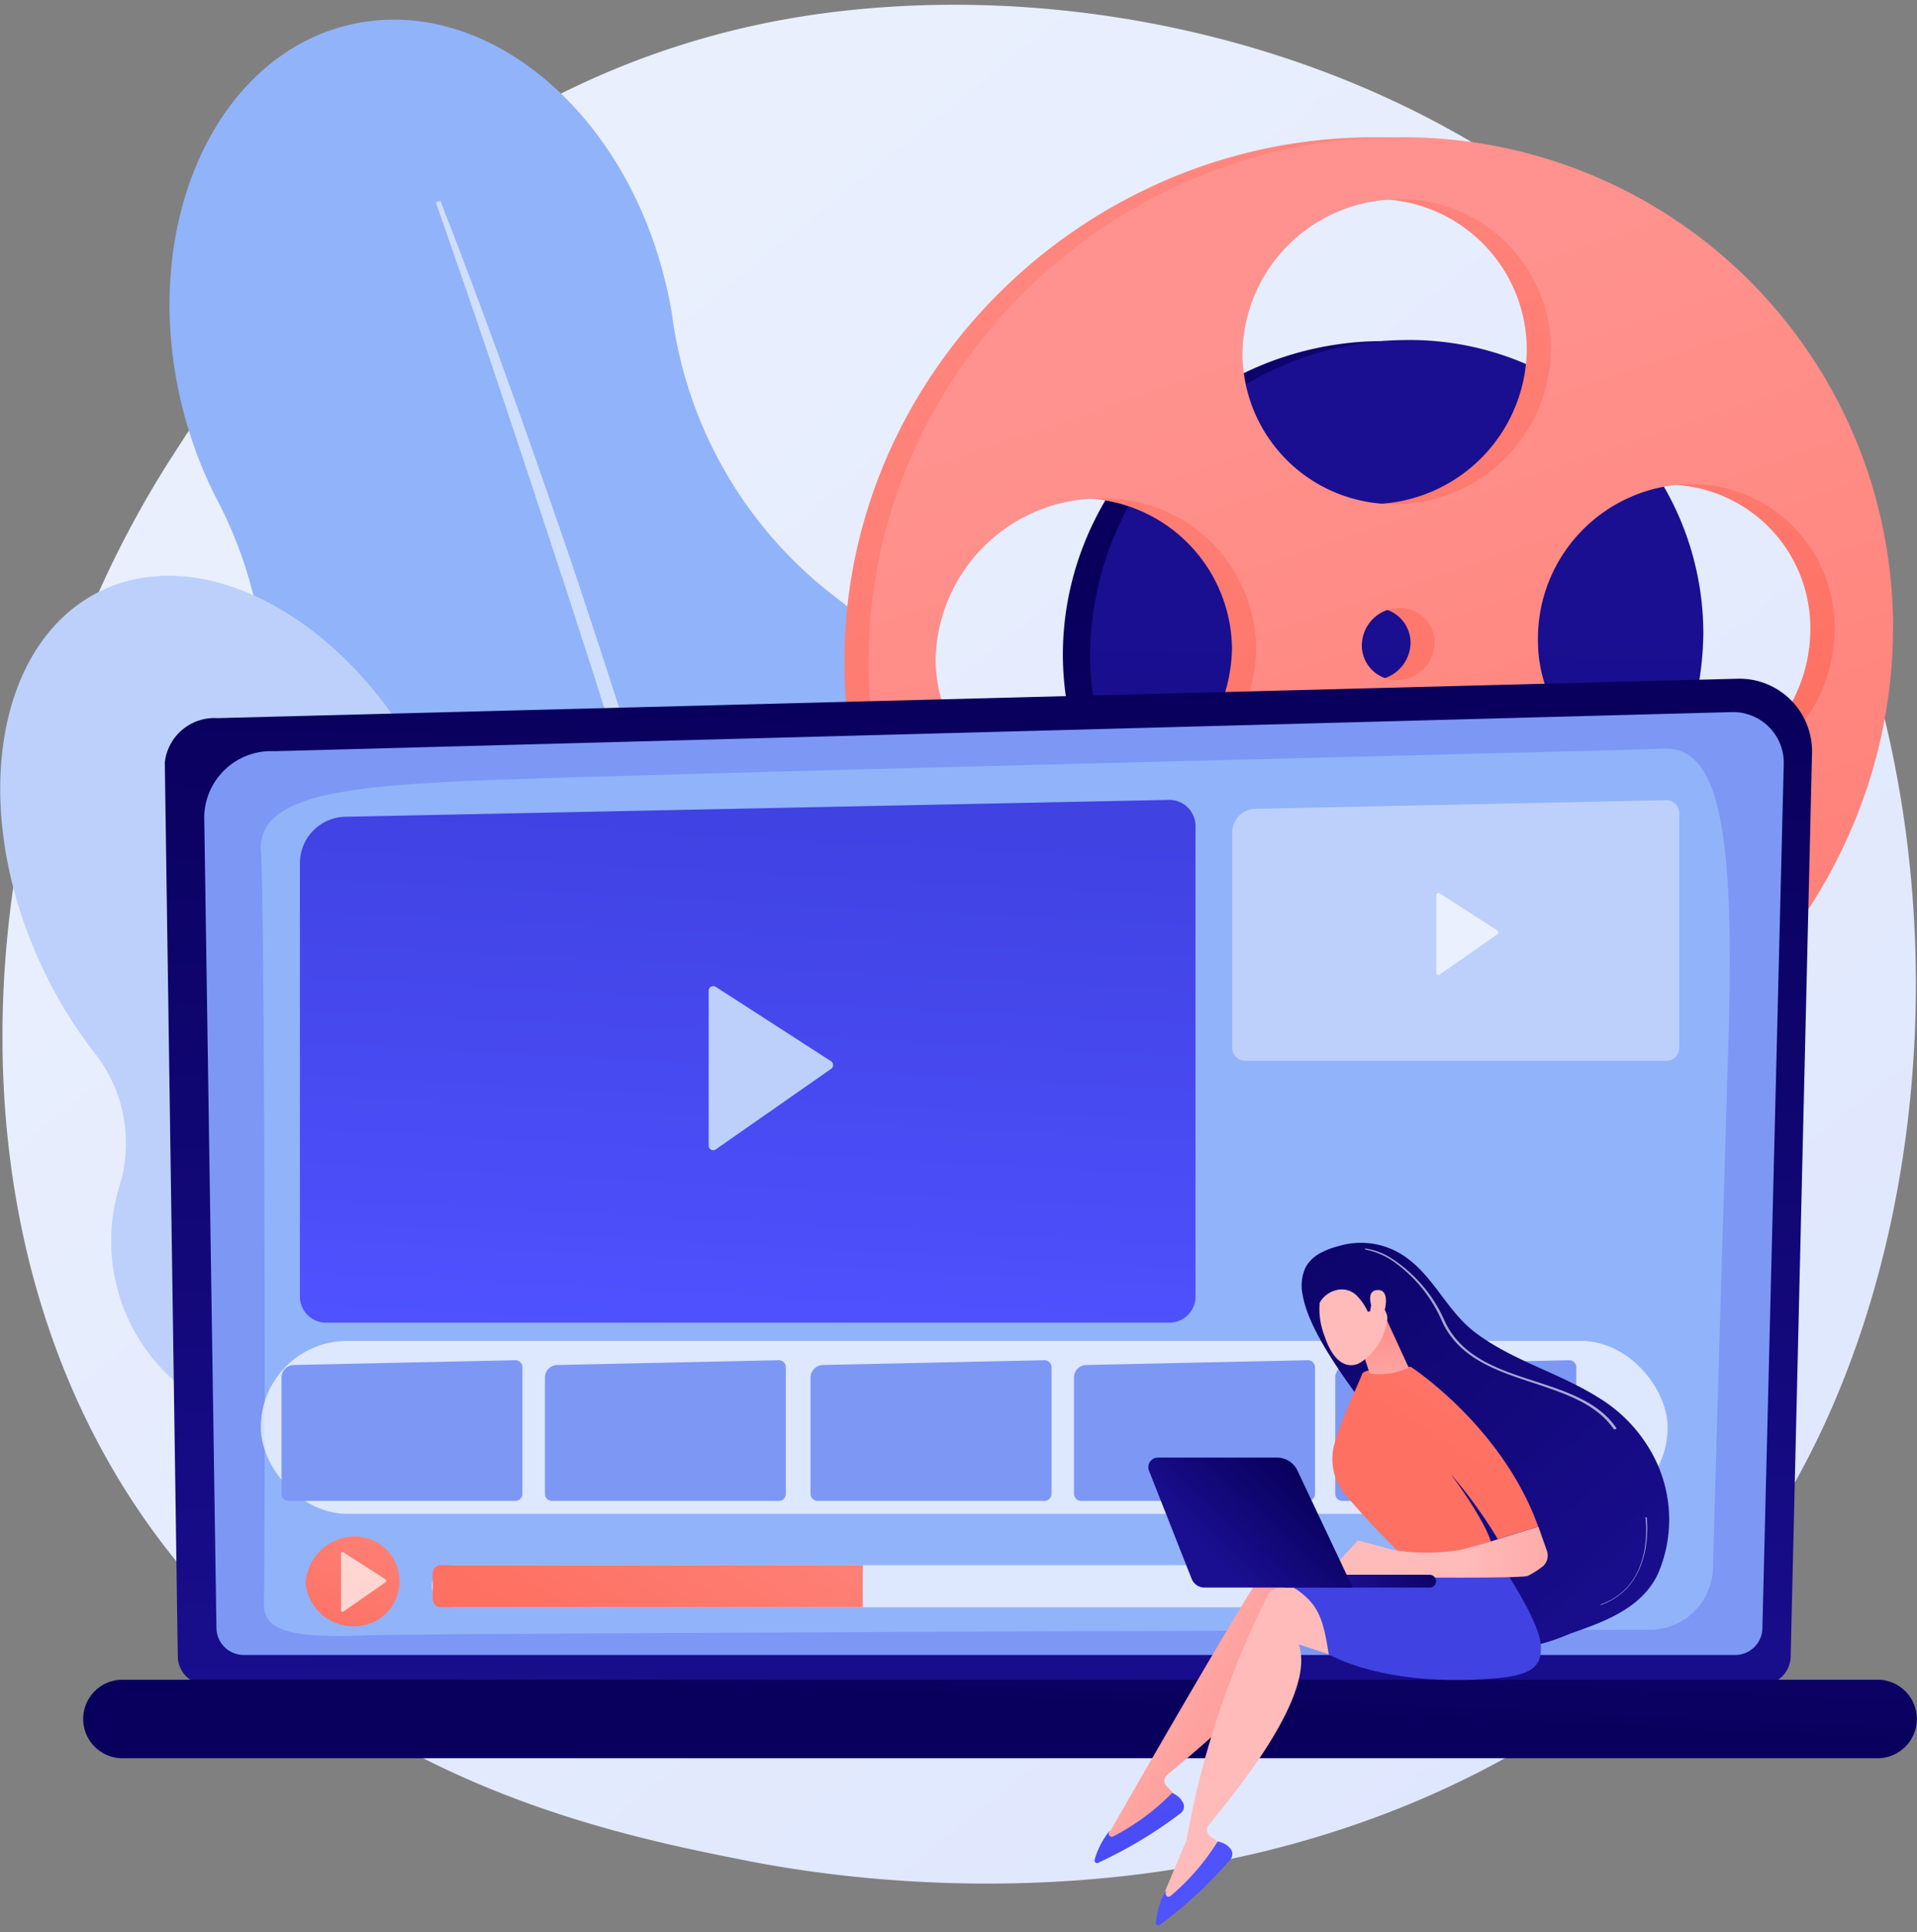 <svg id="Layer_1" data-name="Layer 1" xmlns="http://www.w3.org/2000/svg" xmlns:xlink="http://www.w3.org/1999/xlink" viewBox="0 0 124 125"><rect x="0" y="0" width="124" height="125" fill="#808080" stroke="none"/><defs><style>.cls-1{fill:url(#linear-gradient);}.cls-2{fill:#91b3fa;}.cls-14,.cls-3{fill:#fff;}.cls-3{opacity:0.57;}.cls-4{fill:#bdd0fb;}.cls-5{opacity:0.52;fill:url(#linear-gradient-2);}.cls-6{fill:url(#linear-gradient-3);}.cls-7{fill:url(#linear-gradient-4);}.cls-8{fill:url(#linear-gradient-5);}.cls-9{fill:url(#linear-gradient-6);}.cls-10{fill:url(#linear-gradient-7);}.cls-11{fill:#7d97f4;}.cls-12{fill:url(#linear-gradient-8);}.cls-13{fill:url(#linear-gradient-9);}.cls-14{opacity:0.69;}.cls-15{fill:url(#linear-gradient-10);}.cls-16{fill:url(#linear-gradient-11);}.cls-17{fill:url(#linear-gradient-12);}.cls-18{fill:url(#linear-gradient-13);}.cls-19{fill:url(#linear-gradient-14);}.cls-20{fill:url(#linear-gradient-15);}.cls-21{fill:url(#linear-gradient-16);}.cls-22{fill:url(#linear-gradient-17);}.cls-23{fill:url(#linear-gradient-18);}.cls-24{fill:url(#linear-gradient-19);}.cls-25{fill:url(#linear-gradient-20);}.cls-26{fill:url(#linear-gradient-21);}.cls-27{fill:url(#linear-gradient-22);}.cls-28{fill:url(#linear-gradient-23);}.cls-29{fill:url(#linear-gradient-24);}.cls-30{fill:url(#linear-gradient-25);}.cls-31{opacity:0.7;}.cls-32{fill:url(#linear-gradient-26);}.cls-33{fill:url(#linear-gradient-27);}</style><linearGradient id="linear-gradient" x1="138.98" y1="158.65" x2="29.83" y2="23.1" gradientUnits="userSpaceOnUse"><stop offset="0" stop-color="#dae3fe"/><stop offset="1" stop-color="#e9effd"/></linearGradient><linearGradient id="linear-gradient-2" x1="14650.07" y1="86.75" x2="14681.79" y2="86.75" gradientTransform="matrix(-1, 0, 0, 1, 14695.45, 0)" gradientUnits="userSpaceOnUse"><stop offset="0" stop-color="#ce1567"/><stop offset="1" stop-color="#7a1dbc"/></linearGradient><linearGradient id="linear-gradient-3" x1="79.5" y1="47.23" x2="127.92" y2="18.54" gradientUnits="userSpaceOnUse"><stop offset="0" stop-color="#09005d"/><stop offset="1" stop-color="#1a0f91"/></linearGradient><linearGradient id="linear-gradient-4" x1="89.25" y1="122.79" x2="90.37" y2="39.61" xlink:href="#linear-gradient-3"/><linearGradient id="linear-gradient-5" x1="66.69" y1="-12.06" x2="94.2" y2="58.19" gradientUnits="userSpaceOnUse"><stop offset="0" stop-color="#ff928e"/><stop offset="1" stop-color="#fe7062"/></linearGradient><linearGradient id="linear-gradient-6" x1="82.37" y1="21.13" x2="113.49" y2="113.41" xlink:href="#linear-gradient-5"/><linearGradient id="linear-gradient-7" x1="64.02" y1="44.96" x2="62.45" y2="115.13" xlink:href="#linear-gradient-3"/><linearGradient id="linear-gradient-8" x1="64.7" y1="110.72" x2="66.27" y2="77.09" xlink:href="#linear-gradient-3"/><linearGradient id="linear-gradient-9" x1="47.46" y1="86.91" x2="49.25" y2="53.13" gradientUnits="userSpaceOnUse"><stop offset="0" stop-color="#4f52ff"/><stop offset="1" stop-color="#4042e2"/></linearGradient><linearGradient id="linear-gradient-10" x1="27.75" y1="88.78" x2="21.11" y2="107.06" xlink:href="#linear-gradient-5"/><linearGradient id="linear-gradient-11" x1="56.58" y1="81.24" x2="38.42" y2="107.91" xlink:href="#linear-gradient-5"/><linearGradient id="linear-gradient-12" x1="13226.32" y1="71.8" x2="13194.26" y2="107.35" gradientTransform="matrix(-1, 0, 0, 1, 13301.64, 0)" xlink:href="#linear-gradient-3"/><linearGradient id="linear-gradient-13" x1="21063.7" y1="105.13" x2="21049.37" y2="113.3" gradientTransform="matrix(-1, 0, 0, 1, 21133.34, 0)" gradientUnits="userSpaceOnUse"><stop offset="0" stop-color="#febbba"/><stop offset="1" stop-color="#ff928e"/></linearGradient><linearGradient id="linear-gradient-14" x1="-1351.01" y1="-5098.04" x2="-1352.11" y2="-5081.18" gradientTransform="translate(3533.16 4092.22) rotate(-26.18)" xlink:href="#linear-gradient-9"/><linearGradient id="linear-gradient-15" x1="21062.31" y1="107.17" x2="21111.31" y2="76.49" xlink:href="#linear-gradient-13"/><linearGradient id="linear-gradient-16" x1="-897.62" y1="-7422.04" x2="-898.72" y2="-7405.18" gradientTransform="matrix(0.79, -0.61, 0.61, 0.79, 5337.6, 5426.2)" xlink:href="#linear-gradient-9"/><linearGradient id="linear-gradient-17" x1="13254.71" y1="38.86" x2="13248.21" y2="48.5" gradientTransform="matrix(-1, 0, 0, 1, 13301.64, 0)" xlink:href="#linear-gradient-9"/><linearGradient id="linear-gradient-18" x1="107.28" y1="72.27" x2="93.83" y2="93.79" xlink:href="#linear-gradient-5"/><linearGradient id="linear-gradient-19" x1="-798.64" y1="92.46" x2="-799.61" y2="86.21" gradientTransform="translate(888.87)" xlink:href="#linear-gradient-13"/><linearGradient id="linear-gradient-20" x1="-750.48" y1="-8652.21" x2="-744.19" y2="-8647.93" gradientTransform="matrix(0.72, -0.69, 0.69, 0.72, 6605.55, 5822.78)" xlink:href="#linear-gradient-13"/><linearGradient id="linear-gradient-21" x1="13225.31" y1="70.91" x2="13193.28" y2="106.42" gradientTransform="matrix(-1, 0, 0, 1, 13301.64, 0)" xlink:href="#linear-gradient-3"/><linearGradient id="linear-gradient-22" x1="-750.1" y1="-8652.76" x2="-743.81" y2="-8648.49" gradientTransform="matrix(0.72, -0.69, 0.69, 0.72, 6605.55, 5822.78)" xlink:href="#linear-gradient-13"/><linearGradient id="linear-gradient-23" x1="-794.15" y1="100.42" x2="-779.88" y2="100.42" gradientTransform="translate(888.87)" xlink:href="#linear-gradient-13"/><linearGradient id="linear-gradient-24" x1="-1081.36" y1="-183.02" x2="-1088.82" y2="-180.97" gradientTransform="translate(1183.17 229.63) rotate(-2.83)" xlink:href="#linear-gradient-3"/><linearGradient id="linear-gradient-25" x1="-804.9" y1="95.43" x2="-810.2" y2="101.03" gradientTransform="translate(888.87)" xlink:href="#linear-gradient-3"/><linearGradient id="linear-gradient-26" x1="88.22" y1="86.61" x2="104.46" y2="86.61" xlink:href="#linear-gradient"/><linearGradient id="linear-gradient-27" x1="103.51" y1="100.99" x2="106.58" y2="100.99" xlink:href="#linear-gradient"/></defs><title>Artboard 111</title><path class="cls-1" d="M109.58,104.76a44.55,44.55,0,0,1-6.85,5.63c-22.33,15.67-48.75,11.1-54.37,10-8.29-1.64-24.33-4.82-35.92-18.15-17.53-20.15-14.8-51.91-1.2-72.87C13.73,25.51,26.87,4.23,53.58.82c16.17-2.07,35,2.1,48.65,13.27C130.88,37.55,128.84,84.94,109.58,104.76Z"/><path class="cls-2" d="M67.77,60.9c-2.16-9.48-7.25-17.32-13.65-22.21A27.47,27.47,0,0,1,43.54,20.84q-.15-1.11-.42-2.25c-2.6-11.4-11.75-19-20.45-17s-13.62,12.83-11,24.24A27.63,27.63,0,0,0,14,32.25,27.54,27.54,0,0,1,16.16,52.6a40.53,40.53,0,0,0-.4,20.18c2.42,10.6,8.49,19.14,16,23.81A27.12,27.12,0,0,1,39,103.28c3.32,4.41,8.33,6.77,13.21,5.65,5.26-1.2,8.9-6.11,9.65-12.12A28.88,28.88,0,0,1,65,87.07C68.73,79.86,70,70.49,67.77,60.9Z"/><path class="cls-3" d="M28.49,13c2.85,7.28,5.47,14.65,8,22,.64,1.85,1.24,3.7,1.86,5.56l.91,2.78.9,2.79c.58,1.87,1.2,3.72,1.77,5.59l1.7,5.61c1.09,3.76,2.21,7.5,3.22,11.27.51,1.89,1.06,3.77,1.53,5.66L49.84,80c1.84,7.59,3.5,15.24,4.76,23l-.34,0L53.1,97.24l-.29-1.44-.32-1.42-.66-2.86-.65-2.85c-.21-1-.46-1.89-.69-2.84-.47-1.9-.93-3.79-1.42-5.68q-3-11.33-6.34-22.54c-1.15-3.73-2.27-7.46-3.45-11.19l-.88-2.79-.9-2.78c-.6-1.86-1.2-3.72-1.82-5.57Q33.86,29.72,32,24.17c-1.24-3.7-2.52-7.39-3.81-11.08Z"/><path class="cls-4" d="M35.66,70.51a9.55,9.55,0,0,1-4.83-8.25A27.7,27.7,0,0,0,28,50.7C23.14,40.48,13.54,34.88,6.57,38.21S-2.07,52.53,2.81,62.75a29.24,29.24,0,0,0,3.33,5.4,9.42,9.42,0,0,1,1.59,8.58A12.06,12.06,0,0,0,17.91,92.28a9.48,9.48,0,0,1,6.1,3.2c4.42,5.11,10.65,7.28,15.6,4.92,6.34-3,8.2-12.38,4.14-20.88A20.53,20.53,0,0,0,35.66,70.51Z"/><path class="cls-5" d="M49.87,110.08a.48.48,0,0,1-.5-.07c-7-6.11-15-18.28-20.54-27.42-5.95-9.88-10.31-18.44-10.35-18.53a.45.45,0,0,1,.2-.62.47.47,0,0,1,.63.2C19.48,64,36.73,97.75,50,109.3A.46.46,0,0,1,50,110,.61.61,0,0,1,49.87,110.08Z"/><path class="cls-6" d="M108.59,41.1a20.58,20.58,0,0,1-19.4,20.28,19.1,19.1,0,0,1-20.44-19c0-11.08,9.36-20.17,20.44-20.31A19,19,0,0,1,108.59,41.1Z"/><path class="cls-7" d="M110.18,41a20.58,20.58,0,0,1-19.4,20.28,19,19,0,0,1-20.27-19A20.55,20.55,0,0,1,90.78,22,19,19,0,0,1,110.18,41Z"/><path class="cls-8" d="M88.88,8.88c-18.63,0-34.26,15.2-34.26,33.94S70.25,75.7,88.88,74.45c18-1.21,32-16.35,32-33.86A31.71,31.71,0,0,0,88.88,8.88Zm0,4a9.76,9.76,0,0,1,9.88,9.73,10.11,10.11,0,0,1-9.88,10,9.76,9.76,0,0,1-10.07-9.73A10.09,10.09,0,0,1,88.88,12.9Zm2.36,28.69A2.45,2.45,0,0,1,88.88,44a2.25,2.25,0,0,1-2.36-2.26,2.44,2.44,0,0,1,2.36-2.41A2.26,2.26,0,0,1,91.24,41.59ZM69.42,52.39a9.82,9.82,0,0,1-10.48-9.72A10.64,10.64,0,0,1,69.42,32.25,9.82,9.82,0,0,1,79.69,42,10.66,10.66,0,0,1,69.42,52.39Zm19.46,18a9.32,9.32,0,0,1-10.07-9.34A10.59,10.59,0,0,1,88.88,50.68,9.33,9.33,0,0,1,98.76,60,10.6,10.6,0,0,1,88.88,70.43ZM107.6,50.72a9.25,9.25,0,0,1-9.69-9.36,10,10,0,0,1,9.69-10,9.27,9.27,0,0,1,9.5,9.37A10.05,10.05,0,0,1,107.6,50.72Z"/><path class="cls-9" d="M90.45,8.88c-18.63,0-34.27,15.2-34.27,33.94S71.82,75.7,90.45,74.45c18-1.21,32-16.35,32-33.86A31.7,31.7,0,0,0,90.45,8.88Zm0,4a9.75,9.75,0,0,1,9.87,9.73,10.11,10.11,0,0,1-9.87,10,9.76,9.76,0,0,1-10.08-9.73A10.1,10.1,0,0,1,90.45,12.9ZM92.8,41.59A2.45,2.45,0,0,1,90.45,44a2.25,2.25,0,0,1-2.36-2.26,2.44,2.44,0,0,1,2.36-2.41A2.25,2.25,0,0,1,92.8,41.59ZM71,52.39a9.82,9.82,0,0,1-10.48-9.72A10.64,10.64,0,0,1,71,32.25,9.82,9.82,0,0,1,81.26,42,10.66,10.66,0,0,1,71,52.39Zm19.46,18a9.32,9.32,0,0,1-10.08-9.34A10.59,10.59,0,0,1,90.45,50.68,9.32,9.32,0,0,1,100.32,60,10.59,10.59,0,0,1,90.45,70.43Zm18.71-19.71a9.26,9.26,0,0,1-9.69-9.36,10,10,0,0,1,9.69-10,9.27,9.27,0,0,1,9.5,9.37A10.05,10.05,0,0,1,109.16,50.72Z"/><path class="cls-10" d="M115.83,107.09A1.87,1.87,0,0,1,114,109H13.36a1.86,1.86,0,0,1-1.86-1.86l-.84-57.81a3.23,3.23,0,0,1,3.41-2.87l98.33-2.55a4.7,4.7,0,0,1,4.81,4.8Z"/><path class="cls-11" d="M114,105.31a1.76,1.76,0,0,1-1.76,1.76H15.78A1.77,1.77,0,0,1,14,105.31l-.79-52.49a4.33,4.33,0,0,1,4.55-4.22L112,46.07a3.28,3.28,0,0,1,3.38,3.37Z"/><path class="cls-2" d="M17.07,103.74c.1-4.58.06-45.14-.19-48.65s5-4.16,13-4.55,75.83-2,77.57-2.1c3.93-.33,4.74,5.78,4.35,19-.3,10-.79,26.4-1,34a4.09,4.09,0,0,1-4,4c-16.32,0-78.84.23-83,.36C19,106,17,105.56,17.07,103.74Z"/><path class="cls-12" d="M121.45,113.75H7.92a2.54,2.54,0,0,1-2.54-2.54h0a2.54,2.54,0,0,1,2.54-2.54H121.45a2.54,2.54,0,0,1,2.54,2.54h0A2.54,2.54,0,0,1,121.45,113.75Z"/><path class="cls-13" d="M75.6,85.57H21.13a1.69,1.69,0,0,1-1.73-1.64V55.84a3,3,0,0,1,3-3L75.6,51.75a1.69,1.69,0,0,1,1.73,1.64V83.93A1.69,1.69,0,0,1,75.6,85.57Z"/><path class="cls-4" d="M45.84,64.12v10a.29.29,0,0,0,.46.24l7.46-5.21a.3.3,0,0,0,0-.49l-7.47-4.82A.3.3,0,0,0,45.84,64.12Z"/><path class="cls-4" d="M107.76,68.63H80.57a.83.83,0,0,1-.86-.82v-14a1.52,1.52,0,0,1,1.51-1.48l26.54-.56a.83.83,0,0,1,.86.82V67.81A.83.83,0,0,1,107.76,68.63Z"/><path class="cls-14" d="M92.91,57.92v5a.14.14,0,0,0,.23.12l3.72-2.6a.14.14,0,0,0,0-.24L93.13,57.8A.14.14,0,0,0,92.91,57.92Z"/><path class="cls-15" d="M25.84,102.31a2.89,2.89,0,0,1-2.89,2.9,3.08,3.08,0,0,1-3.18-2.81,3.22,3.22,0,0,1,3.18-3A2.89,2.89,0,0,1,25.84,102.31Z"/><path class="cls-14" d="M22.06,100.52v3.65a.1.1,0,0,0,.16.09l2.72-1.9a.11.11,0,0,0,0-.18l-2.72-1.75A.1.1,0,0,0,22.06,100.52Z"/><rect class="cls-14" x="27.93" y="101.26" width="73.99" height="2.72" rx="1.36"/><path class="cls-16" d="M55.82,101.26H28.55a.53.53,0,0,0-.56.49v1.74a.53.53,0,0,0,.56.49H55.81C55.8,103.07,55.8,102.17,55.82,101.26Z"/><rect class="cls-14" x="16.87" y="86.75" width="91" height="11.19" rx="5.6"/><path class="cls-11" d="M33.33,97.1H18.67a.45.45,0,0,1-.46-.44V89.1a.81.81,0,0,1,.81-.79L33.33,88a.45.45,0,0,1,.46.44v8.22A.45.45,0,0,1,33.33,97.1Z"/><path class="cls-11" d="M50.37,97.1H35.71a.45.45,0,0,1-.46-.44V89.1a.81.81,0,0,1,.81-.79L50.37,88a.45.45,0,0,1,.46.44v8.22A.45.45,0,0,1,50.37,97.1Z"/><path class="cls-11" d="M67.55,97.1H52.9a.46.46,0,0,1-.47-.44V89.1a.82.82,0,0,1,.82-.79L67.55,88a.46.46,0,0,1,.47.44v8.22A.46.46,0,0,1,67.55,97.1Z"/><path class="cls-11" d="M84.59,97.1H69.94a.46.46,0,0,1-.47-.44V89.1a.81.81,0,0,1,.82-.79L84.59,88a.46.46,0,0,1,.47.44v8.22A.46.46,0,0,1,84.59,97.1Z"/><path class="cls-11" d="M101.49,97.1H86.84a.46.46,0,0,1-.47-.44V89.1a.81.81,0,0,1,.82-.79l14.3-.31a.46.46,0,0,1,.47.44v8.22A.46.46,0,0,1,101.49,97.1Z"/><path class="cls-17" d="M84.26,83.76c.52,3.13,4.54,7.62,5.39,9.24,1.14,2.21.82,8.83,3.72,12A5.75,5.75,0,0,0,98,106.7a13.86,13.86,0,0,0,3.54-1c2.18-.76,4.62-1.62,5.69-3.85a8.85,8.85,0,0,0,0-7.08,9.69,9.69,0,0,0-3.83-4.35c-2.56-1.61-5.58-2.39-8-4.23-1.75-1.33-2.62-3.51-4.39-4.8a5,5,0,0,0-4.36-.79,6.8,6.8,0,0,0-1.29.49h0a2.85,2.85,0,0,0-.26.17,2.34,2.34,0,0,0-.59.63l-.09.17A2.82,2.82,0,0,0,84.26,83.76Z"/><path class="cls-18" d="M71.82,118.46s9.1-15.92,10.33-17.42a.94.94,0,0,1,.85-.34l2.53.3,3,6.45-5-2.89C84,108,77.66,113,75.48,114.84a.5.5,0,0,0,0,.73l.87.92a10,10,0,0,1-5,2.81Z"/><path class="cls-19" d="M75.81,116a1.28,1.28,0,0,1,.74.68.55.55,0,0,1-.21.65,28.59,28.59,0,0,1-5.34,3.2.17.17,0,0,1-.2-.19,5.15,5.15,0,0,1,1-1.92l-.06.14a.19.19,0,0,0,.26.25A14.72,14.72,0,0,0,75.81,116Z"/><path class="cls-20" d="M75.36,122.36s1.38-3.29,1.39-3.3A57.71,57.71,0,0,1,82,103.22a1,1,0,0,1,.76-.51l2.55-.22,4.22,5.71L84,106.38c1.17,3.22-4,9.46-5.82,11.7a.51.51,0,0,0,.11.73l1,.71a10,10,0,0,1-4.28,3.76Z"/><path class="cls-21" d="M78.76,119.14a1.31,1.31,0,0,1,.87.51.56.56,0,0,1-.08.69A28,28,0,0,1,75,124.55a.16.16,0,0,1-.23-.15,5.11,5.11,0,0,1,.64-2.09l0,.15a.19.19,0,0,0,.32.19A14.8,14.8,0,0,0,78.76,119.14Z"/><path class="cls-22" d="M97.16,101.29s2.31,3.43,2.49,5-.63,2.1-3,2.3c-7.17.59-10.7-1.56-10.7-1.56-.49-3.12-.84-3.92-4.94-5.62,0,0,5.18.41,6.22,0S97.16,101.29,97.16,101.29Z"/><path class="cls-23" d="M90.94,100.84a52.52,52.52,0,0,1-4-4.24,3.61,3.61,0,0,1-.61-3.23c.61-2,1.68-4.13,1.77-4.46.15-.5,3.16-.48,3.16-.48s5.91,3.84,8.24,10.34l-2.61.81a31.19,31.19,0,0,0-3.07-4.24s2.64,3.49,2.73,4.92Z"/><path class="cls-24" d="M87.74,86.11c0,.1.82,2.7.88,2.76a4.45,4.45,0,0,0,2.5-.39L89.52,85Z"/><path class="cls-25" d="M85.58,83.19a4.82,4.82,0,0,0,.1,3.25c.66,2,1.73,2.13,2.41,1.65A3.89,3.89,0,0,0,89.76,85C89.87,83.18,86.35,81.56,85.58,83.19Z"/><path class="cls-26" d="M84.29,83.76a2.31,2.31,0,0,0,1,.85h0c0-.5.59-1,1.07-1.12a1.37,1.37,0,0,1,1.38.31,3.67,3.67,0,0,1,.74,1.07l.16-.05s0-.78.48-.6.69,1.21.69,1.21,1,.48,1.14-.91S90.4,82,88.58,81a3,3,0,0,0-1.92-.36,3.07,3.07,0,0,0-1.29.49,3,3,0,0,0-.93,1A2.9,2.9,0,0,0,84.29,83.76Z"/><path class="cls-27" d="M88.84,84.87s-.62-1.36.25-1.41.51,1.32.34,1.81Z"/><path class="cls-28" d="M85.83,101.85l2-2.19,2.32.62a13.48,13.48,0,0,0,4.27,0L96,99.86l3.51-1.09.55,1.56a.92.92,0,0,1-.35,1.07,5.25,5.25,0,0,1-.88.55c-.46.21-10.64.07-10.64.07Z"/><path class="cls-29" d="M92.5,102.71H83.22a.41.41,0,0,1-.42-.41.42.42,0,0,1,.42-.42h9.26a.42.42,0,0,1,.41.42A.41.41,0,0,1,92.5,102.71Z"/><path class="cls-30" d="M74.89,94.3H82.6a1.46,1.46,0,0,1,1.33.85l3.57,7.56H77.91a.9.9,0,0,1-.83-.57l-2.76-7A.62.62,0,0,1,74.89,94.3Z"/><g class="cls-31"><path class="cls-32" d="M104.4,92.48a.05.05,0,0,1,0,0c-1.13-1.65-3.09-2.3-5.18-3-2.35-.77-4.79-1.56-5.92-3.94a9.19,9.19,0,0,0-3.27-4,4.85,4.85,0,0,0-1.72-.7.06.06,0,0,1,0-.06.06.06,0,0,1,.06,0,4.29,4.29,0,0,1,1.76.71,9.24,9.24,0,0,1,3.33,4c1.1,2.34,3.51,3.12,5.85,3.88,2,.65,4.09,1.33,5.23,3a.06.06,0,0,1,0,.08Z"/><path class="cls-33" d="M103.56,103.86a.07.07,0,0,1,0,0,.05.05,0,0,1,0-.07c3.49-1.24,2.89-5.52,2.88-5.56a.06.06,0,0,1,0-.06.06.06,0,0,1,.07,0s.61,4.42-3,5.68Z"/></g></svg>